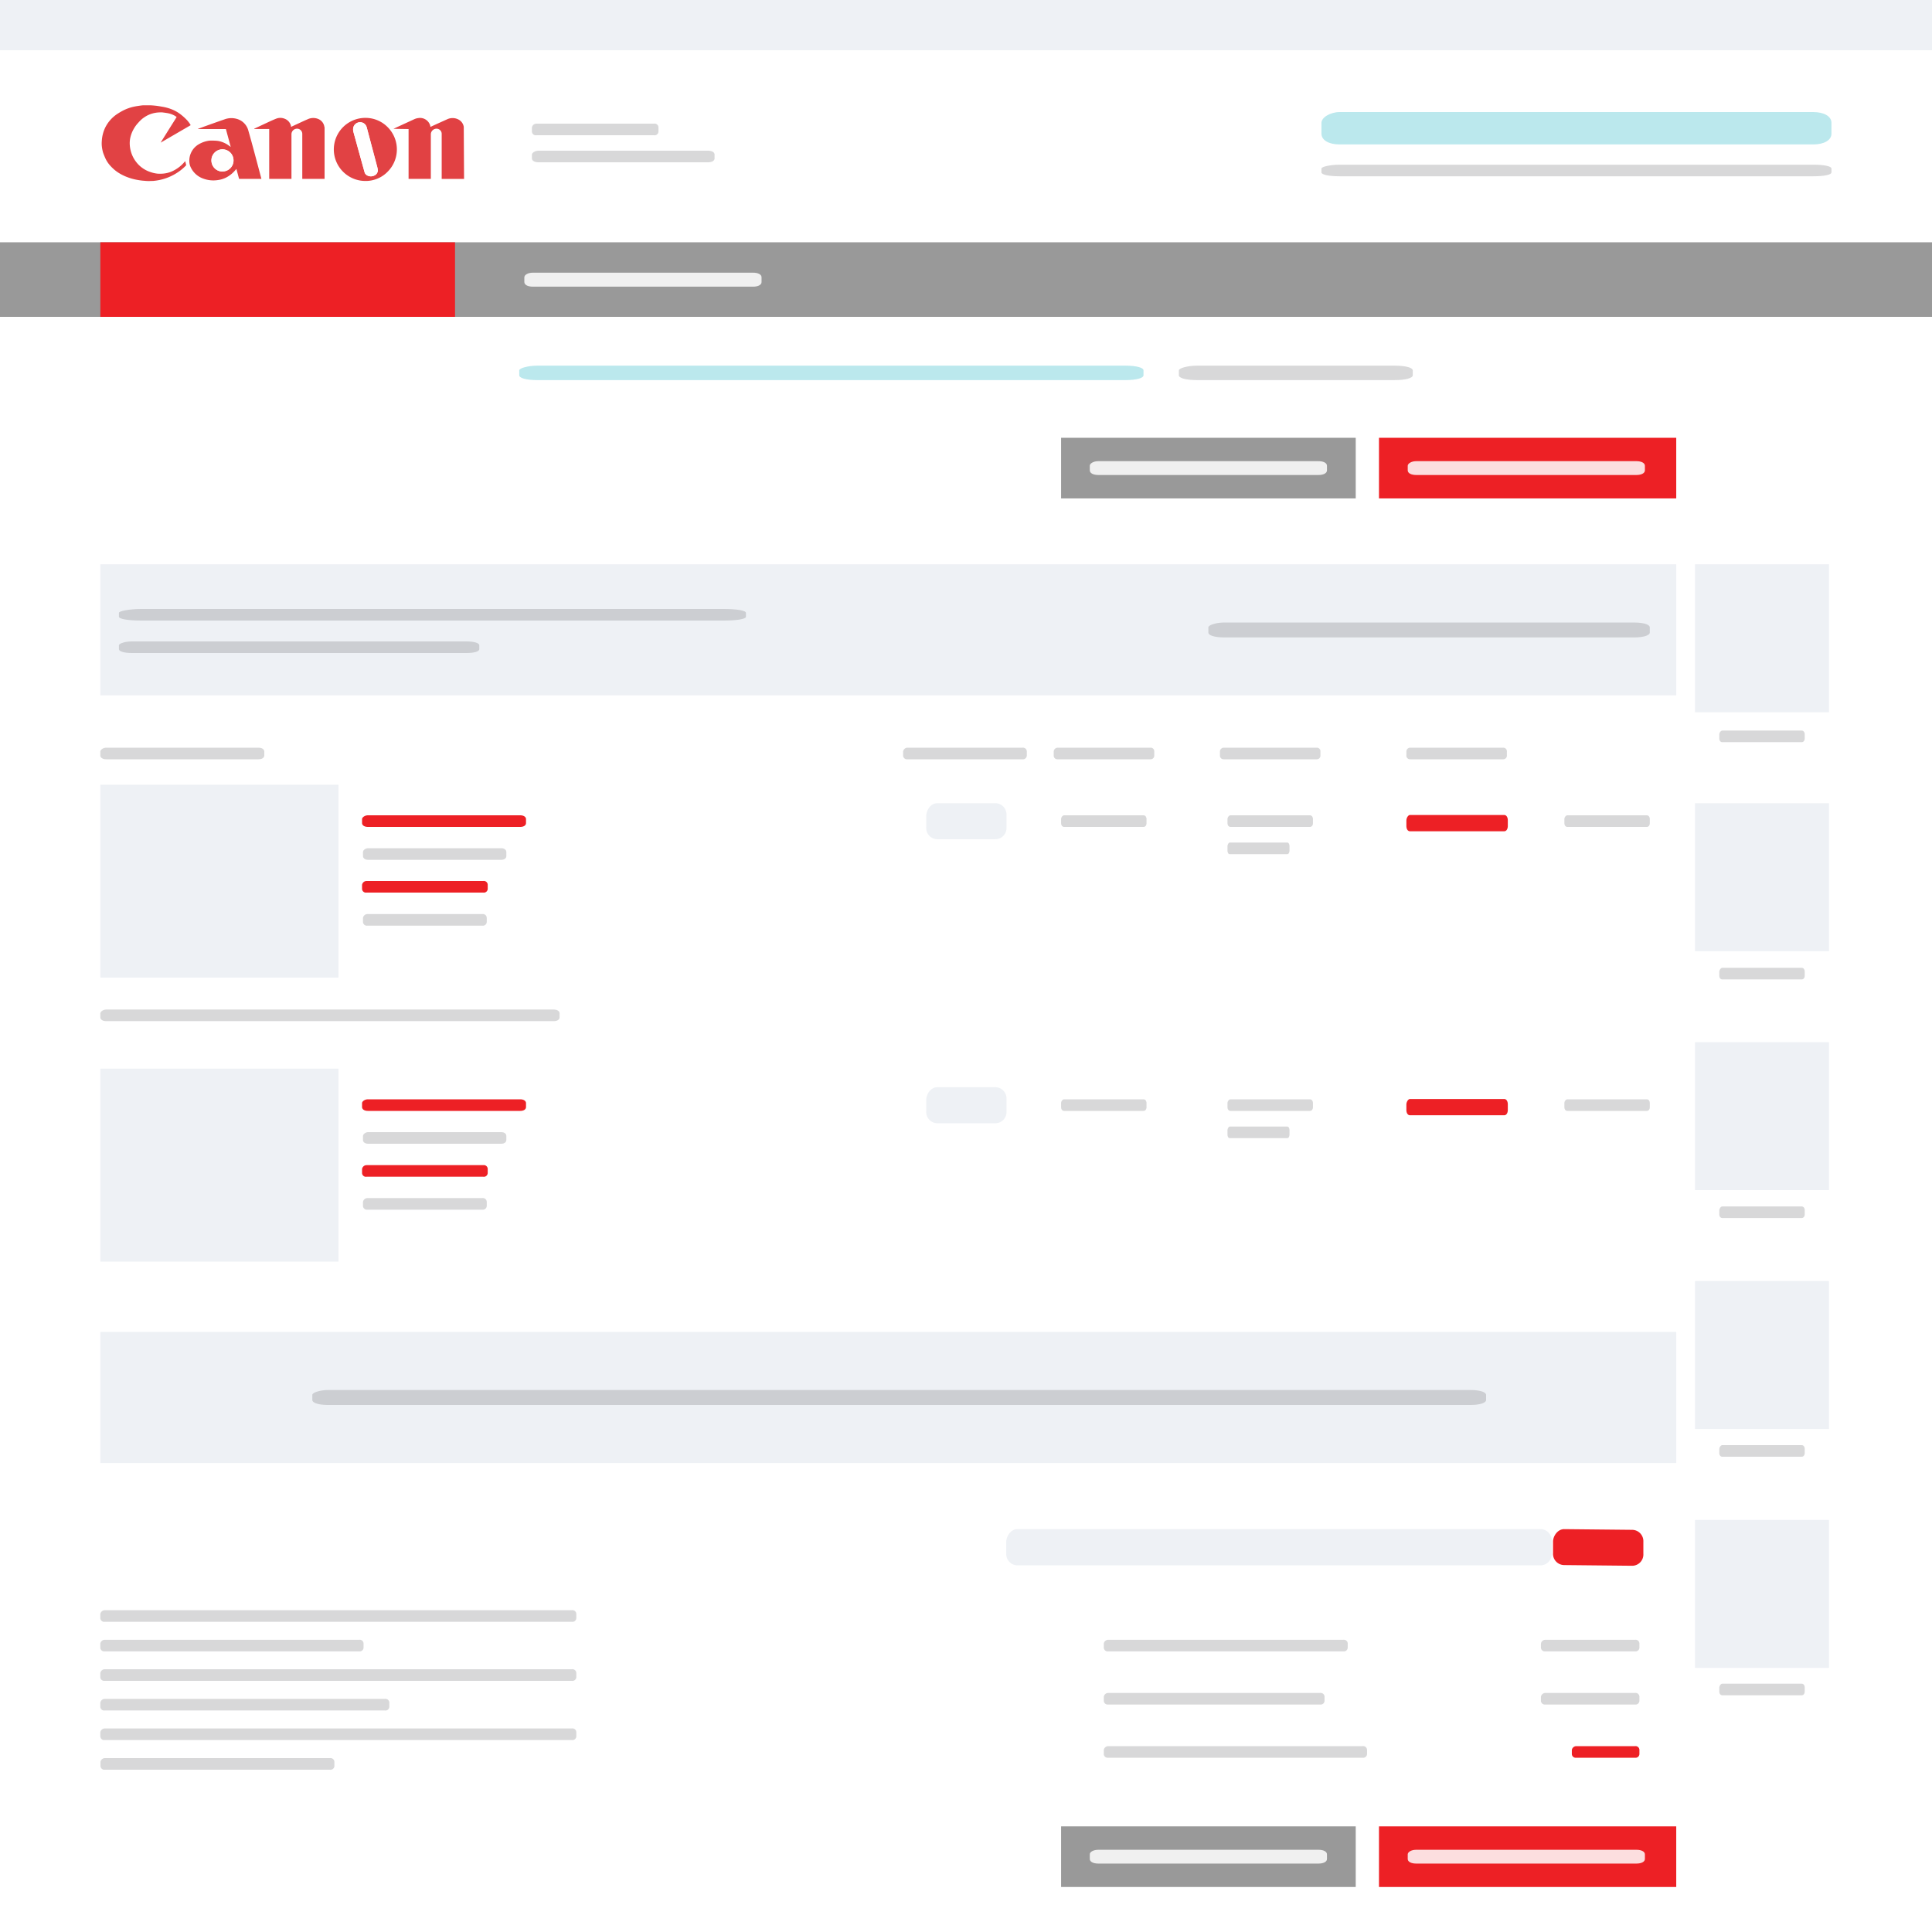 <svg xmlns="http://www.w3.org/2000/svg" viewBox="0 0 500 500">
  <path fill="#fff" d="M0 0h500v500H0z" data-name="Layer 5"/>
  <g data-name="Canon">
    <path fill="#d6dde6" opacity=".4" d="M0 0h500v13H0z"/>
    <path fill="#353535" opacity=".5" d="M0 62.7h500V82H0z"/>
    <path fill="#d6dde6" opacity=".4" d="M25.97 146.04h407.84v33.93H25.97zM25.97 344.7h407.84v33.93H25.97zM25.97 203.08H87.6V253H25.97zM438.66 146.04h34.69v38.3h-34.69zM438.66 207.87h34.69v38.3h-34.69zM438.66 269.7h34.69V308h-34.69zM438.66 331.52h34.69v38.3h-34.69zM438.66 393.35h34.69v38.3h-34.69z"/>
    <path d="M346.7 29h122.56c2.83 0 4.72 1.12 4.72 2.79v2.8c0 1.68-1.89 2.79-4.72 2.79H346.7c-2.82 0-4.71-1.11-4.71-2.79v-2.8c.01-1.44 2.36-2.79 4.71-2.79zM139.1 94.63h152.13c2.82 0 4.71.5 4.71 1.24v1.25c0 .75-1.89 1.25-4.71 1.25H139.1c-2.83 0-4.72-.5-4.72-1.25v-1.25c0-.62 2.36-1.24 4.72-1.24z" fill="#55c6d3" opacity=".4" style="isolation:isolate"/>
    <path d="M309.81 94.63h51.09c2.83 0 4.72.5 4.72 1.24v1.25c0 .75-1.89 1.25-4.72 1.25h-51.09c-2.83 0-4.72-.5-4.72-1.25v-1.25c0-.62 2.36-1.24 4.72-1.24zM346.7 42.62h122.56c2.83 0 4.72.41 4.72 1v1c0 .62-1.89 1-4.72 1H346.7c-2.82 0-4.71-.41-4.71-1v-1c.01-.49 2.36-1 4.71-1zM139.35 39h43.9c1 0 1.68.41 1.68 1v1c0 .61-.67 1-1.68 1h-43.9c-1 0-1.69-.41-1.69-1v-1c0-.47.85-1 1.69-1zM36.58 157.6h150.67c3.48 0 5.8.41 5.8 1v1c0 .62-2.32 1-5.8 1H36.58c-3.48 0-5.8-.41-5.8-1v-1c0-.49 2.9-1 5.8-1zM34.11 166h86.6c2 0 3.33.41 3.33 1v1c0 .62-1.33 1-3.33 1h-86.6c-2 0-3.33-.41-3.33-1v-1c0-.49 1.67-1 3.33-1zM27.48 193.5h39.4c.91 0 1.52.41 1.52 1v1c0 .62-.61 1-1.52 1h-39.4c-.91 0-1.52-.41-1.52-1v-1c.04-.5.76-1 1.52-1zM27.48 261.27h115.83c.91 0 1.51.41 1.51 1v1c0 .61-.6 1-1.51 1H27.48c-.91 0-1.52-.41-1.52-1v-1c.04-.49.76-1 1.52-1z" fill="#7b7c81" opacity=".3"/>
    <path d="M95.21 211h39.41c.91 0 1.51.41 1.51 1v1c0 .62-.6 1-1.51 1H95.21c-.91 0-1.51-.41-1.51-1v-1c0-.49.75-1 1.51-1zM364.91 210.92h24.37c.56 0 .94.56.94 1.4v1.41c0 .84-.38 1.4-.94 1.4h-24.37c-.57 0-.94-.56-.94-1.4v-1.41c.03-.7.47-1.4.94-1.4zM94.86 228h30.2a1 1 0 0 1 1.16 1v1a1 1 0 0 1-1.16 1h-30.2a1 1 0 0 1-1.16-1v-1a1.18 1.18 0 0 1 1.16-1z" fill="#ed2025"/>
    <path d="M234.86 193.5h29.74a1 1 0 0 1 1.14 1v1a1 1 0 0 1-1.14 1h-29.74a1 1 0 0 1-1.14-1v-1a1.17 1.17 0 0 1 1.14-1zM95.27 219.52h34.44c.8 0 1.33.41 1.33 1v1c0 .62-.53 1-1.33 1H95.27c-.8 0-1.33-.41-1.33-1v-1c0-.52.67-1 1.33-1zM275.4 211h20.53c.47 0 .79.41.79 1v1c0 .62-.32 1-.79 1H275.4c-.48 0-.79-.4-.79-1v-1c0-.49.39-1 .79-1zM318.46 211H339c.47 0 .79.41.79 1v1c0 .62-.32 1-.79 1h-20.54c-.48 0-.79-.4-.79-1v-1c0-.49.39-1 .79-1zM405.65 211h20.53c.47 0 .79.41.79 1v1c0 .62-.32 1-.79 1h-20.53c-.48 0-.79-.4-.79-1v-1c0-.49.39-1 .79-1zM445.74 189.07h20.53c.47 0 .79.41.79 1v1c0 .61-.32 1-.79 1h-20.53c-.48 0-.79-.41-.79-1v-1c.05-.49.39-1 .79-1zM445.74 250.47h20.53c.47 0 .79.41.79 1v1c0 .61-.32 1-.79 1h-20.53c-.48 0-.79-.41-.79-1v-1c.05-.47.39-1 .79-1zM445.74 312.23h20.53c.47 0 .79.4.79 1v1c0 .61-.32 1-.79 1h-20.53c-.48 0-.79-.41-.79-1v-1c.05-.49.39-1 .79-1zM445.74 374h20.53c.47 0 .79.41.79 1v1c0 .61-.32 1-.79 1h-20.53c-.48 0-.79-.41-.79-1v-1c.05-.5.39-1 .79-1zM445.74 435.74h20.53c.47 0 .79.41.79 1v1c0 .61-.32 1-.79 1h-20.53c-.48 0-.79-.41-.79-1v-1c.05-.49.39-1 .79-1zM318.24 218.05h14.9c.35 0 .58.41.58 1v1c0 .61-.23 1-.58 1h-14.9c-.34 0-.57-.41-.57-1v-1c0-.49.33-1 .57-1zM95.09 236.56h29.74a1 1 0 0 1 1.14 1v1a1 1 0 0 1-1.14 1H95.09a1 1 0 0 1-1.15-1v-1a1.18 1.18 0 0 1 1.15-1zM273.63 193.5h24.16a.92.92 0 0 1 .93 1v1a.93.93 0 0 1-.93 1h-24.16a.93.93 0 0 1-.93-1v-1a1.06 1.06 0 0 1 .93-1zM316.65 193.5h24.15a.92.92 0 0 1 .93 1v1a.93.93 0 0 1-.93 1h-24.15a.93.93 0 0 1-.93-1v-1a1 1 0 0 1 .93-1zM364.9 193.5h24.15a.92.92 0 0 1 .93 1v1a.93.93 0 0 1-.93 1H364.9a.93.93 0 0 1-.93-1v-1a1 1 0 0 1 .93-1zM316.8 161.11h106.09c2.44 0 4.08.51 4.08 1.28v1.29c0 .77-1.64 1.28-4.08 1.28H316.8c-2.45 0-4.08-.51-4.08-1.28v-1.29c0-.64 2.04-1.28 4.08-1.28zM84.92 359.74h295.6c2.45 0 4.08.51 4.08 1.29v1.28c0 .77-1.63 1.29-4.08 1.29H84.92c-2.45 0-4.09-.52-4.09-1.29V361c0-.62 2.04-1.26 4.09-1.26zM138.83 32h30.41a1 1 0 0 1 1.17 1v1a1 1 0 0 1-1.17 1h-30.41a1 1 0 0 1-1.17-1v-1a1.19 1.19 0 0 1 1.17-1z" fill="#7b7c81" opacity=".3"/>
    <path fill="#ed2025" d="M25.97 62.7h91.79V82H25.97zM356.88 113.3h76.93v15.69h-76.93z"/>
    <path fill="#353535" opacity=".5" d="M274.61 113.3h76.25v15.69h-76.25z"/>
    <g data-name="cGhfKF.tif">
      <path d="M120.1 46.3v.56H26.29V27.23h10.78l-.52.05c-.51.08-1 .14-1.52.24a11.52 11.52 0 0 0-3.27 1.17c-.44.24-.88.49-1.29.76a9 9 0 0 0-3.22 3.58 9.17 9.17 0 0 0-.89 3.45 7.49 7.49 0 0 0 .09 2 9.07 9.07 0 0 0 .24 1.06c.16.46.35.9.54 1.35a7.56 7.56 0 0 0 1.35 2.06 12 12 0 0 0 .88.87 9.72 9.72 0 0 0 1.25.94 12 12 0 0 0 2.29 1.1 13.18 13.18 0 0 0 2.31.64c.45.09.9.16 1.36.22s.82.1 1.24.11 1.15 0 1.73 0a14.43 14.43 0 0 0 1.47-.2 13.35 13.35 0 0 0 5.14-2.15 11.76 11.76 0 0 0 1.94-1.65s.07-.08.06-.12c-.08-.33-.16-.66-.25-1l-.07.07a9.12 9.12 0 0 1-3.14 2.47 7.22 7.22 0 0 1-2.65.69 9.7 9.7 0 0 1-1.32 0 8 8 0 0 1-1.74-.39 7.71 7.71 0 0 1-2.78-1.57 7.49 7.49 0 0 1-1-1.08 7.79 7.79 0 0 1-.93-1.54 8.08 8.08 0 0 1-.71-2.81 7 7 0 0 1 .08-1.65 8.08 8.08 0 0 1 1-2.64 7.9 7.9 0 0 1 1.1-1.48 9.46 9.46 0 0 1 1-1 8.21 8.21 0 0 1 1.1-.75 7 7 0 0 1 1.65-.68 7.61 7.61 0 0 1 1.72-.26 5.1 5.1 0 0 1 .78 0c.41.05.81.1 1.21.17a6 6 0 0 1 2 .69c.17.1.32.22.49.33-.12.18-.22.35-.32.52l-1.65 2.62-1.82 2.8-.42.69.62-.36 1.84-1.07 1.72-1 1.86-1.09 1.62-.94v-.11a7.9 7.9 0 0 0-1-1.31 15 15 0 0 0-1.43-1.33 9.54 9.54 0 0 0-2.22-1.31 11.9 11.9 0 0 0-2.7-.76c-.57-.1-1.14-.19-1.72-.26s-1-.07-1.51-.1h-.06 81.5v5.6a2.61 2.61 0 0 0-1.45-1.92 3.27 3.27 0 0 0-2.75-.06c-1.14.47-2.25 1-3.36 1.52l-1.08.5v-.19a2.75 2.75 0 0 0-3.15-2.1 3.5 3.5 0 0 0-1.1.33L102.44 33l-.59.29 3.9.06v12.94h5.76v-.14-11.43a1.47 1.47 0 0 1 1.65-1.4 1.33 1.33 0 0 1 1.16 1.36V46.3h5.79zM51.23 33.35H58.45L59.69 38l-.62-.44a6.61 6.61 0 0 0-2.62-1.1 8.42 8.42 0 0 0-1-.08 10.92 10.92 0 0 0-1.28 0 7.21 7.21 0 0 0-2.65.88A4.92 4.92 0 0 0 49 41.85a3.9 3.9 0 0 0 .23 1.15 5.65 5.65 0 0 0 3.33 3.15 7.57 7.57 0 0 0 3.89.38 6.64 6.64 0 0 0 2.13-.68 7.76 7.76 0 0 0 2.12-1.66c.16-.17.31-.35.47-.53l.66 2.45c0 .09.06.12.16.12h5.67l-.12-.48c-.6-2.23-1.18-4.45-1.78-6.67-.49-1.8-1-3.59-1.49-5.38a4.25 4.25 0 0 0-3-3 5.1 5.1 0 0 0-3.18.14c-1.77.61-3.53 1.24-5.29 1.87zm14.57 0H69.66v12.9h5.76V34.72a1.45 1.45 0 0 1 1.66-1.4 1.35 1.35 0 0 1 1.14 1.35v11.62H84V33a.55.55 0 0 0 0-.18 2.59 2.59 0 0 0-1.48-2 3.36 3.36 0 0 0-2.79 0c-1.15.49-2.28 1-3.43 1.56l-.94.44v-.22a2.63 2.63 0 0 0-1.69-1.91 2.93 2.93 0 0 0-2.14 0c-.71.28-1.41.6-2.1.92L65.8 33.3zm29-2.82a8.16 8.16 0 1 0-.35 16.32 8.16 8.16 0 0 0 8.26-9 7.84 7.84 0 0 0-2.36-4.9 8 8 0 0 0-5.6-2.44z" fill="#fff"/>
      <path d="M41.58 36.91l.42-.69 1.75-2.8 1.65-2.62c.1-.17.2-.34.32-.52-.17-.11-.32-.23-.49-.33a6 6 0 0 0-2-.69c-.4-.07-.8-.12-1.21-.17a5.1 5.1 0 0 0-.78 0 7.61 7.61 0 0 0-1.72.26 7 7 0 0 0-1.65.68 8.21 8.21 0 0 0-1.1.75 9.46 9.46 0 0 0-1 1 7.9 7.9 0 0 0-1.1 1.48 8.08 8.08 0 0 0-1 2.64 7 7 0 0 0-.08 1.65 8.08 8.08 0 0 0 .71 2.81 7.79 7.79 0 0 0 .93 1.54 7.49 7.49 0 0 0 1 1.08 7.71 7.71 0 0 0 2.78 1.57 8 8 0 0 0 1.74.39 9.7 9.7 0 0 0 1.32 0 7.22 7.22 0 0 0 2.65-.69 9.12 9.12 0 0 0 3.14-2.47l.07-.07c.09.34.17.67.25 1 0 0 0 .09-.06.12a11.76 11.76 0 0 1-1.94 1.65 13.35 13.35 0 0 1-5.14 2.15 14.43 14.43 0 0 1-1.47.2c-.58 0-1.16.05-1.73 0s-.83-.06-1.24-.11-.91-.13-1.36-.22a13.18 13.18 0 0 1-2.24-.64 12 12 0 0 1-2.3-1.13 9.72 9.72 0 0 1-1.25-.94 12 12 0 0 1-.88-.87 7.56 7.56 0 0 1-1.35-2.06c-.19-.45-.38-.89-.54-1.35a9.07 9.07 0 0 1-.24-1.06 7.49 7.49 0 0 1-.09-2 9.17 9.17 0 0 1 .89-3.45 9 9 0 0 1 3.22-3.58c.41-.27.85-.52 1.29-.76A11.52 11.52 0 0 1 35 27.54c.5-.1 1-.16 1.52-.24l.52-.05H38.7c.5 0 1 .05 1.51.1s1.15.16 1.72.26a11.9 11.9 0 0 1 2.7.76 9.54 9.54 0 0 1 2.22 1.31A15 15 0 0 1 48.31 31a7.9 7.9 0 0 1 1 1.31v.11l-1.62.94-1.89 1.1-1.72 1-1.84 1.07-.62.36z" fill="#e14244"/>
      <path d="M120.1 46.3h-5.79V34.68a1.33 1.33 0 0 0-1.16-1.36 1.47 1.47 0 0 0-1.65 1.4v11.57h-5.76V33.4l-3.9-.06.59-.29 4.7-2.16a3.5 3.5 0 0 1 1.1-.33 2.75 2.75 0 0 1 3.15 2.1v.19l1.08-.5c1.11-.51 2.22-1 3.36-1.52a3.27 3.27 0 0 1 2.75.06 2.61 2.61 0 0 1 1.45 1.92zM65.8 33.3l3.58-1.67c.69-.32 1.39-.64 2.1-.92a2.93 2.93 0 0 1 2.14 0 2.63 2.63 0 0 1 1.69 1.91v.22l.94-.44c1.15-.52 2.28-1.07 3.43-1.56a3.36 3.36 0 0 1 2.79 0 2.59 2.59 0 0 1 1.48 2A.55.55 0 0 1 84 33v13.29h-5.77V34.67a1.35 1.35 0 0 0-1.14-1.35 1.45 1.45 0 0 0-1.66 1.4v11.57h-5.76v-12.9H65.8z" fill="#e14143"/>
      <path d="M51.23 33.35l1.56-.58c1.76-.63 3.52-1.26 5.29-1.87a5.1 5.1 0 0 1 3.18-.14 4.25 4.25 0 0 1 3 3c.52 1.79 1 3.58 1.49 5.38.6 2.22 1.18 4.44 1.78 6.67l.12.48H62c-.1 0-.13 0-.16-.12l-.66-2.45c-.16.18-.31.36-.47.53a7.76 7.76 0 0 1-2.12 1.66 6.64 6.64 0 0 1-2.13.68 7.57 7.57 0 0 1-3.89-.38A5.65 5.65 0 0 1 49.23 43a3.9 3.9 0 0 1-.23-1.15 4.92 4.92 0 0 1 2.54-4.57 7.21 7.21 0 0 1 2.65-.88 10.92 10.92 0 0 1 1.28 0 8.42 8.42 0 0 1 1 .08 6.61 6.61 0 0 1 2.62 1.1l.62.44-1.25-4.62h-7.21zm6.34 11a2.86 2.86 0 1 0-2.86-2.85 2.87 2.87 0 0 0 2.86 2.89z" fill="#e14243"/>
      <path d="M94.75 30.51a8 8 0 0 1 5.55 2.37 8.16 8.16 0 0 1 .08 11.5 7.92 7.92 0 0 1-6 2.45 8.16 8.16 0 1 1 .35-16.32zm3 13.51c0-.21-.05-.43-.11-.64L94.92 33a2 2 0 0 0-.53-.91 1.81 1.81 0 0 0-3 1.21 2.49 2.49 0 0 0 .08.86l.72 2.61c.71 2.59 1.43 5.17 2.15 7.76a1.36 1.36 0 0 0 .76.91 2 2 0 0 0 1.75 0 1.52 1.52 0 0 0 .94-1.44z" fill="#e14244"/>
      <path d="M65.8 33.3z" fill="#eb8a79"/>
      <path d="M51.23 33.35z" fill="#e87466"/>
      <path d="M41.58 36.9z" fill="#e14244"/>
      <path d="M57.57 44.39a2.86 2.86 0 1 1 2.87-2.8 2.85 2.85 0 0 1-2.87 2.8z" fill="#fffefd"/>
      <path d="M97.79 44a1.52 1.52 0 0 1-.94 1.43 2 2 0 0 1-1.75 0 1.36 1.36 0 0 1-.76-.91c-.72-2.59-1.44-5.17-2.15-7.76l-.72-2.61a2.49 2.49 0 0 1-.08-.86 1.81 1.81 0 0 1 3-1.21 2 2 0 0 1 .53.91l2.76 10.34c.06.26.07.48.11.67z" fill="#fffefe"/>
    </g>
    <path d="M263.3 395.74h135.4a2.92 2.92 0 0 1 2.88 3.12V402a2.92 2.92 0 0 1-2.88 3.11H263.3a2.92 2.92 0 0 1-2.88-3.11v-3.11c.13-1.59 1.31-3.15 2.88-3.15z" fill="#d6dde6" opacity=".4"/>
    <path d="M404.8 395.74l17.62.18a2.93 2.93 0 0 1 2.88 3.08v3.11a2.92 2.92 0 0 1-2.88 3.11l-17.62-.18a2.92 2.92 0 0 1-2.88-3.11v-3.11c.13-1.52 1.31-3.08 2.88-3.08z" fill="#ed2025"/>
    <path d="M137.9 70.57h57c1.32 0 2.19.47 2.19 1.19V73c0 .71-.87 1.19-2.19 1.19h-57c-1.32 0-2.2-.48-2.2-1.19v-1.24c0-.6.88-1.19 2.2-1.19zM284.23 119.35h57c1.32 0 2.19.48 2.19 1.19v1.19c0 .72-.87 1.2-2.19 1.2h-57c-1.31 0-2.19-.48-2.19-1.2v-1.19c-.04-.54.88-1.19 2.19-1.19zM366.51 119.35h57c1.31 0 2.19.48 2.19 1.19v1.19c0 .72-.88 1.2-2.19 1.2h-57c-1.31 0-2.19-.48-2.19-1.2v-1.19c0-.54.88-1.19 2.19-1.19z" fill="#fff" opacity=".85"/>
    <path fill="#ed2025" d="M356.88 472.66h76.93v15.69h-76.93z"/>
    <path fill="#353535" opacity=".5" d="M274.61 472.66h76.25v15.69h-76.25z"/>
    <path d="M284.23 478.72h57c1.32 0 2.19.48 2.19 1.19v1.19c0 .72-.87 1.19-2.19 1.19h-57c-1.31 0-2.19-.47-2.19-1.19v-1.19c-.04-.59.88-1.19 2.19-1.19zM366.51 478.72h57c1.31 0 2.19.48 2.19 1.19v1.19c0 .72-.88 1.19-2.19 1.19h-57c-1.31 0-2.19-.47-2.19-1.19v-1.19c0-.59.88-1.19 2.19-1.19z" fill="#fff" opacity=".85"/>
    <path d="M242.6 207.86h15a2.93 2.93 0 0 1 2.88 3.11v3.12a2.92 2.92 0 0 1-2.88 3.11h-15a2.92 2.92 0 0 1-2.89-3.11V211c.14-1.58 1.29-3.14 2.89-3.14zM25.97 276.58H87.6v49.92H25.97z" fill="#d6dde6" opacity=".4"/>
    <path d="M95.21 284.5h39.41c.91 0 1.51.41 1.51 1v1c0 .62-.6 1-1.51 1H95.21c-.91 0-1.51-.41-1.51-1v-1c0-.5.75-1 1.51-1zM364.91 284.42h24.37c.56 0 .94.56.94 1.4v1.41c0 .84-.38 1.4-.94 1.4h-24.37c-.57 0-.94-.56-.94-1.4v-1.41c.03-.7.47-1.4.94-1.4zM94.86 301.54h30.2a1 1 0 0 1 1.16 1v1a1 1 0 0 1-1.16 1h-30.2a1 1 0 0 1-1.16-1v-1a1.18 1.18 0 0 1 1.16-1z" fill="#ed2025"/>
    <path d="M95.27 293h34.44c.8 0 1.33.41 1.33 1v1c0 .62-.53 1-1.33 1H95.27c-.8 0-1.33-.41-1.33-1v-1c0-.47.67-1 1.33-1zM275.4 284.5h20.53c.47 0 .79.41.79 1v1c0 .62-.32 1-.79 1H275.4c-.48 0-.79-.4-.79-1v-1c0-.5.39-1 .79-1zM318.46 284.5H339c.47 0 .79.41.79 1v1c0 .62-.32 1-.79 1h-20.54c-.48 0-.79-.4-.79-1v-1c0-.5.39-1 .79-1zM405.65 284.5h20.53c.47 0 .79.41.79 1v1c0 .62-.32 1-.79 1h-20.53c-.48 0-.79-.4-.79-1v-1c0-.5.39-1 .79-1zM318.24 291.55h14.9c.35 0 .58.41.58 1v1c0 .61-.23 1-.58 1h-14.9c-.34 0-.57-.41-.57-1v-1c0-.49.33-1 .57-1zM95.09 310.06h29.74a1 1 0 0 1 1.14 1v1a1 1 0 0 1-1.14 1H95.09a1 1 0 0 1-1.15-1v-1a1.18 1.18 0 0 1 1.15-1zM27.11 416.72H148a1 1 0 0 1 1.15 1v1a1 1 0 0 1-1.15 1H27.11a1 1 0 0 1-1.15-1v-1a1.18 1.18 0 0 1 1.15-1zM27.11 424.37h65.83a1 1 0 0 1 1.15 1v1a1 1 0 0 1-1.15 1H27.11a1 1 0 0 1-1.15-1v-1a1.18 1.18 0 0 1 1.15-1zM399.94 424.37h23.19a1 1 0 0 1 1.15 1v1a1 1 0 0 1-1.15 1h-23.19a1 1 0 0 1-1.15-1v-1a1.18 1.18 0 0 1 1.15-1zM399.94 438.13h23.19a1 1 0 0 1 1.15 1v1a1 1 0 0 1-1.15 1h-23.19a1 1 0 0 1-1.15-1v-1a1.18 1.18 0 0 1 1.15-1z" fill="#7b7c81" opacity=".3"/>
    <path d="M407.94 451.9h15.19a1 1 0 0 1 1.15 1v1a1 1 0 0 1-1.15 1h-15.19a1 1 0 0 1-1.15-1v-1a1.18 1.18 0 0 1 1.15-1z" fill="#ed2025"/>
    <path d="M286.81 424.37h60.83a1 1 0 0 1 1.15 1v1a1 1 0 0 1-1.15 1h-60.83a1 1 0 0 1-1.15-1v-1a1.17 1.17 0 0 1 1.15-1zM286.81 451.9h65.83a1 1 0 0 1 1.15 1v1a1 1 0 0 1-1.15 1h-65.83a1 1 0 0 1-1.15-1v-1a1.17 1.17 0 0 1 1.15-1zM286.81 438.13h54.83a1 1 0 0 1 1.15 1v1a1 1 0 0 1-1.15 1h-54.83a1 1 0 0 1-1.15-1v-1a1.17 1.17 0 0 1 1.15-1zM27.11 432H148a1 1 0 0 1 1.15 1v1a1 1 0 0 1-1.15 1H27.11a1 1 0 0 1-1.15-1v-1a1.18 1.18 0 0 1 1.15-1zM27.11 439.67h72.5a1 1 0 0 1 1.15 1v1a1 1 0 0 1-1.15 1h-72.5a1 1 0 0 1-1.15-1v-1a1.18 1.18 0 0 1 1.15-1zM27.11 447.32H148a1 1 0 0 1 1.15 1v1a1 1 0 0 1-1.15 1H27.11a1 1 0 0 1-1.15-1v-1a1.18 1.18 0 0 1 1.15-1zM27.11 455h58.28a1 1 0 0 1 1.15 1v1a1 1 0 0 1-1.15 1H27.11a1 1 0 0 1-1.11-1v-1a1.18 1.18 0 0 1 1.11-1z" fill="#7b7c81" opacity=".3"/>
    <path d="M242.6 281.36h15a2.93 2.93 0 0 1 2.88 3.11v3.12a2.92 2.92 0 0 1-2.88 3.11h-15a2.92 2.92 0 0 1-2.89-3.11v-3.12c.14-1.55 1.29-3.11 2.89-3.11z" fill="#d6dde6" opacity=".4"/>
  </g>
</svg>
